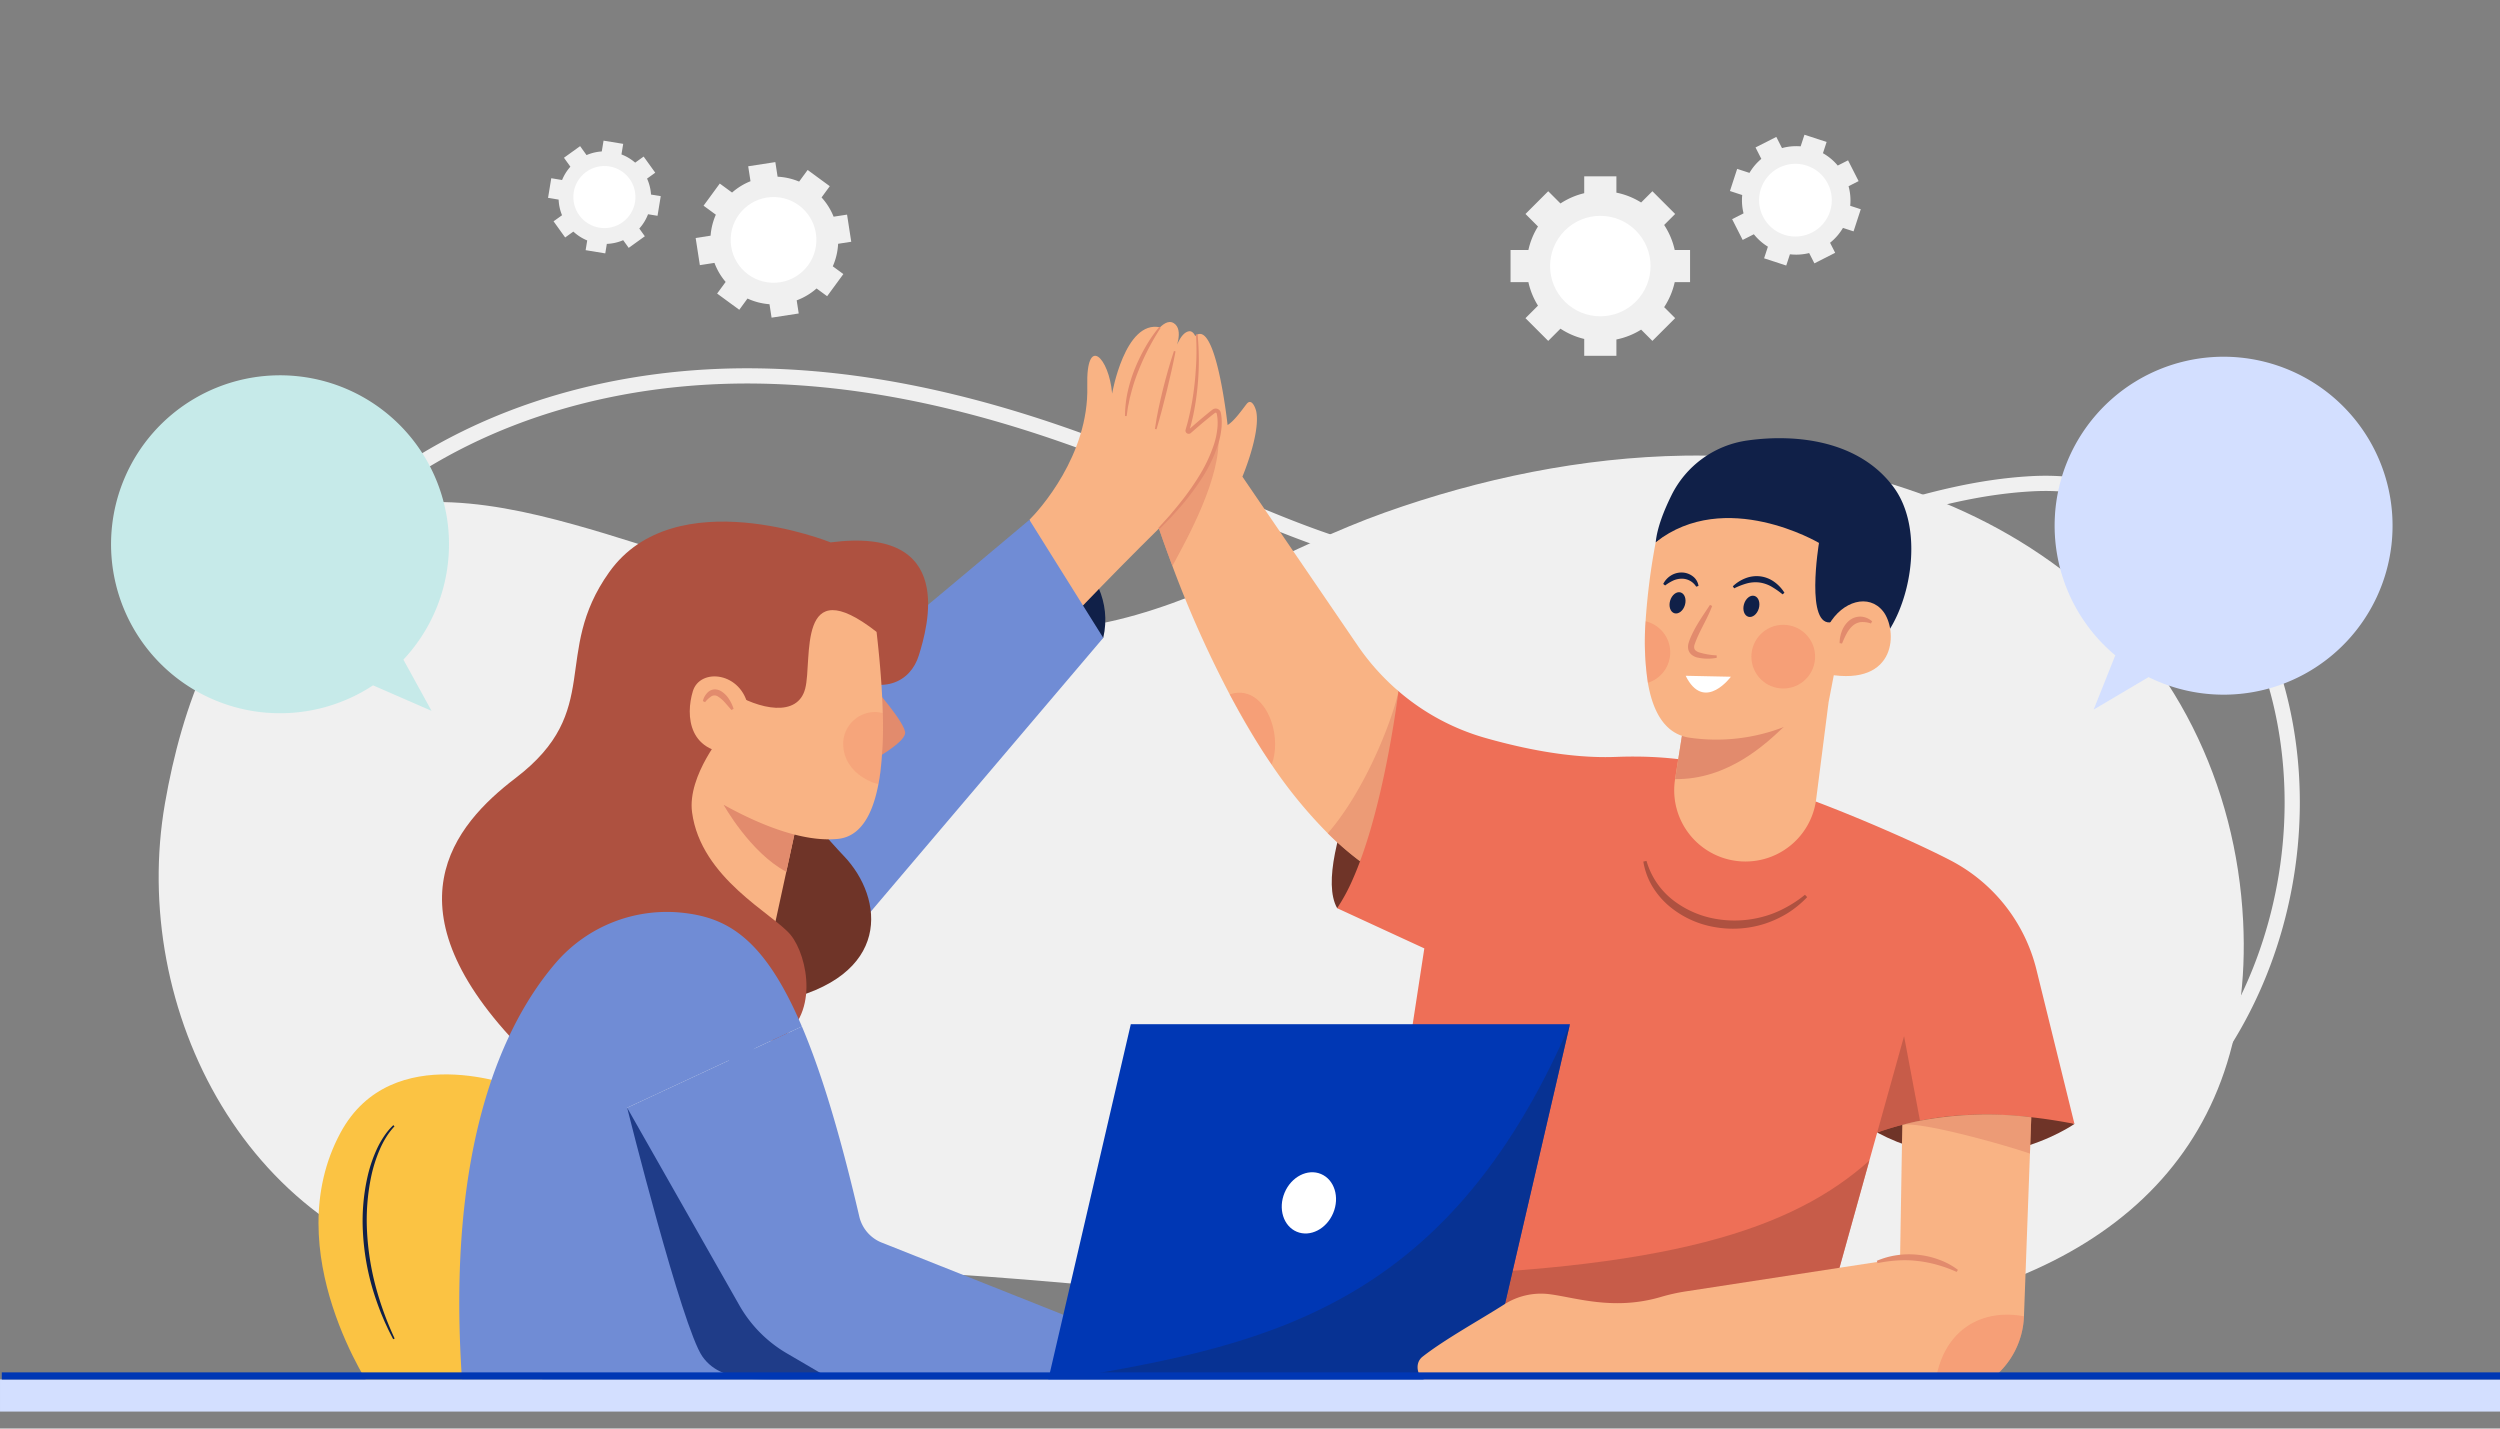 <svg xmlns="http://www.w3.org/2000/svg" width="700.002" height="400" viewBox="0 0 700.002 400">
  <rect x="0" y="0" width="700.002" height="400" fill="#808080" stroke="none"/>
  <g id="_700x400" data-name="700x400" transform="translate(22.998 37.724)">
    <rect id="Rectangle_3177" data-name="Rectangle 3177" width="700" height="400" transform="translate(-22.998 -37.724)" fill="none"/>
    <g id="Group_951" data-name="Group 951" transform="translate(8.003 0)">
      <g id="Group_933" data-name="Group 933" transform="translate(13.425 67.525)">
        <path id="Path_7071" data-name="Path 7071" d="M87.917,379.386c-3.44,68.649,42.4,103.9,108.506,112.268,74.16,9.393,150.305-3.276,224.151-9.72,27.818-2.428,55.729-4.25,83.672-4.1,26.331.145,54.837,7.4,80.7,3.385,64.661-10.042,97.984-76.858,87.906-135.129-6.247-36.133-29.711-70.665-71.238-68.368-29.177,1.618-55.044,14.3-82.917,21.162A203.974,203.974,0,0,1,407,294.707c-17.978-5.887-35.124-14.238-52.619-21.549-34.846-14.543-71.7-25.035-109.221-25.614s-75.87,9.278-106.2,32.36c-31.989,24.34-49.119,61.166-51.039,99.484Z" transform="translate(-77.226 -247.519)" fill="none" stroke="#f0f0f0" stroke-width="4.26"/>
        <path id="Path_7072" data-name="Path 7072" d="M632.862,459.541c3.424,67.817-42.173,102.635-107.939,110.907-73.772,9.278-149.52-3.238-222.981-9.6-27.673-2.4-55.437-4.2-83.236-4.048-26.192.142-54.55,7.314-80.281,3.345-64.322-9.919-97.471-75.925-87.448-133.49C55.661,399.755,66,370,89.243,353.673c23.38-16.426,50.573-12.224,76.2-5.093,46.674,12.988,97.531,37.361,146.985,27.824,28.345-5.467,53.044-21.516,79.962-31.122,26.839-9.576,55.513-15.542,84.046-15.986,37.317-.581,75.472,9.166,105.647,31.967,31.823,24.045,48.862,60.424,50.775,98.278Z" transform="translate(-49.212 -306.968)" fill="#f0f0f0"/>
      </g>
      <g id="Group_937" data-name="Group 937" transform="translate(288.999 55.774)">
        <g id="Group_934" data-name="Group 934">
          <path id="Path_7073" data-name="Path 7073" d="M1868.3,980.641s-25.707,18.128-55.235,2.42l27.619-15.411,27.619,12.991Z" transform="translate(-1607.446 -759.443)" fill="#6f3428"/>
          <path id="Path_7074" data-name="Path 7074" d="M1271.926,571.14s-25.011,46.906-17.181,60.762l28.478-15.809-11.3-44.95Z" transform="translate(-1200.339 -471.104)" fill="#6f3428"/>
          <path id="Path_7075" data-name="Path 7075" d="M1120.177,352.1a86.819,86.819,0,0,1-9.038-7.83,131.305,131.305,0,0,1-15.727-19.219v-.011c-3.211-4.7-6.212-9.608-8.992-14.576a304.514,304.514,0,0,1-18.788-41.044c-4.665-12.391-7.377-21.579-8.1-23.685a2.259,2.259,0,0,0-.175-.442l13.528-38.845c6.539-10.47,10.2,23.51,10.2,23.51,1.8-1.058,3.991-4.166,5.282-5.841,1.454-1.9,2.57,1.1,2.769,2.174,1.129,6.247-3.9,18.125-3.9,18.125L1119.5,291.7a65.311,65.311,0,0,0,6.586,8.154,63.324,63.324,0,0,0,4.861,4.629c2.862,12.156,2.57,35.6-10.773,47.616Z" transform="translate(-1059.36 -204.447)" fill="#f9b384"/>
          <path id="Path_7076" data-name="Path 7076" d="M1258.2,617.694a86.828,86.828,0,0,1-9.038-7.83c10.124-11.6,17.869-30.863,19.811-39.786,1.536,1.629-1.7-1.454,0,0C1271.833,582.235,1271.541,605.677,1258.2,617.694Z" transform="translate(-1197.381 -470.039)" fill="#e28b6d" opacity="0.6"/>
          <path id="Path_7077" data-name="Path 7077" d="M1465.232,692.3c-17.623-3.432-31.515-3.211-43.243-.884a86.005,86.005,0,0,0-12,3.3l-3.549,12.715-7,25.139-4.548,16.333-4.141,14.833-2.327,8.364H1263.412l19.776-128.945L1258.78,631.9a52.071,52.071,0,0,0,4.351-8.05c7.409-16.693,11.39-42,12.833-52.712a64.086,64.086,0,0,0,24.173,13.054c10.645,3.036,23.475,5.666,35.481,5.385.42-.011.827-.025,1.233-.035,27.769-1.083,40.157,7.352,40.157,7.352,6.283,1.244,22.662,7.538,36.96,13.831,6.3,2.758,12.2,5.527,16.671,7.851a47.168,47.168,0,0,1,23.952,30.573l10.634,43.147Z" transform="translate(-1204.377 -471.104)" fill="#ee6f57"/>
          <path id="Path_7078" data-name="Path 7078" d="M1825.065,948.869a86.018,86.018,0,0,0-12,3.3l7.527-27,4.466,23.7Z" transform="translate(-1607.453 -728.552)" fill="#ae5140" opacity="0.6"/>
          <path id="Path_7079" data-name="Path 7079" d="M1160.161,592.83c-3.211-4.7-5.726-8.945-11.761-19.656C1157.866,569.933,1163.524,583.884,1160.161,592.83Z" transform="translate(-1124.109 -472.235)" fill="#ee6f57" opacity="0.3"/>
          <path id="Path_7080" data-name="Path 7080" d="M1437.621,1052.913l-8.362,30.006-4.548,16.333-112.181,8.55-12.751-22.313c82.016-1.689,116.333-13.378,137.841-32.579Z" transform="translate(-1234.192 -821.444)" fill="#ae5140" opacity="0.6"/>
          <path id="Path_7081" data-name="Path 7081" d="M1068.087,344.834c-4.665-12.391-7.377-21.579-8.1-23.685l20.99-13C1081.782,319.982,1072.424,336.844,1068.087,344.834Z" transform="translate(-1059.818 -279.859)" fill="#e28b6d" opacity="0.6"/>
          <path id="Path_7082" data-name="Path 7082" d="M1573.919,745.32a21.441,21.441,0,0,0,7.314,10.9,27.049,27.049,0,0,0,12,5.322,30.3,30.3,0,0,0,13.19-.565,28.49,28.49,0,0,0,6.22-2.447,33.219,33.219,0,0,0,5.644-3.727l.622.663a28.757,28.757,0,0,1-5.453,4.474,30.249,30.249,0,0,1-6.457,2.987,29.18,29.18,0,0,1-14.18.895,26.69,26.69,0,0,1-12.852-6.1,22.526,22.526,0,0,1-4.564-5.522,19.852,19.852,0,0,1-2.373-6.689l.889-.194Z" transform="translate(-1432.898 -597.766)" fill="#ae5140"/>
        </g>
        <g id="Group_936" data-name="Group 936" transform="translate(140.575 29.196)">
          <path id="Path_7083" data-name="Path 7083" d="M1647.949,582.41l-3.478,27.188a19.956,19.956,0,0,1-39.751-2.488,20.7,20.7,0,0,1,.245-3.154l.628-3.977,2.455-15.506,13.82-.709,26.083-1.35Z" transform="translate(-1596.517 -508.495)" fill="#f9b384"/>
          <path id="Path_7084" data-name="Path 7084" d="M1585.76,340.589c.387-4.008,2.261-8.784,4.4-13.117a28.032,28.032,0,0,1,21.126-15.345c13.728-1.978,31.474-.049,41.139,13.133,10.9,14.862,1.841,44.579-9.84,47.114S1585.76,340.589,1585.76,340.589Z" transform="translate(-1582.729 -311.466)" fill="#102048"/>
          <path id="Path_7085" data-name="Path 7085" d="M1635.983,592.981c-4.665,4.42-15.413,14.762-30.363,14.565l3.083-19.487,13.82-.709,13.46,5.631Z" transform="translate(-1597.171 -512.087)" fill="#e28b6d"/>
          <path id="Path_7086" data-name="Path 7086" d="M1633.356,384.365l-2.081,10.83-.513,2.652-2.049,10.656-1.176,6.108-1.454,7.538-7.109,4.269a31.539,31.539,0,0,1-5.513,2.712.011.011,0,0,1-.011.011,52.236,52.236,0,0,1-26.129,2.979,11.181,11.181,0,0,1-2.3-.546c-5.492-1.874-8.307-7.655-9.54-14.857a78.371,78.371,0,0,1-.641-17.206,183.636,183.636,0,0,1,2.837-22.149c12.227-10.923,28.92-12.912,41.3-15.332l14.38,22.337Z" transform="translate(-1574.651 -348.236)" fill="#f9b384"/>
          <path id="Path_7087" data-name="Path 7087" d="M1585.76,361.237c19.476-15.329,45.711.2,45.711.2s-4.013,24.143,3.743,22.152,15.626-18.133,15.626-18.133l-17.751-25.595-38.834,6.689Z" transform="translate(-1582.729 -332.114)" fill="#102048"/>
          <path id="Path_7088" data-name="Path 7088" d="M1762.684,485.532c3.817-6.7,11.245-8.85,15.236-3.767s4.146,21.074-15.49,17.621Z" transform="translate(-1711.203 -433.264)" fill="#f9b384"/>
          <g id="Group_935" data-name="Group 935" transform="translate(0.003 37.607)">
            <path id="Path_7089" data-name="Path 7089" d="M1625.664,482.843c-1.263,3.416-3.219,6.457-4.5,9.66-.147.387-.336.832-.428,1.173a1.911,1.911,0,0,0-.1.919,1.115,1.115,0,0,0,.352.682,3.138,3.138,0,0,0,.895.529,20.236,20.236,0,0,0,5.044.876l.016.682a13.17,13.17,0,0,1-5.576-.115,4.139,4.139,0,0,1-1.449-.742,2.746,2.746,0,0,1-.955-1.591,3.6,3.6,0,0,1,.112-1.721,10.61,10.61,0,0,1,.48-1.345c1.432-3.437,3.56-6.332,5.494-9.311l.611.306Z" transform="translate(-1606.835 -473.477)" fill="#e28b6d"/>
            <path id="Path_7090" data-name="Path 7090" d="M1680.042,476.709c-.478,1.61-1.79,2.643-2.933,2.305s-1.683-1.918-1.208-3.53,1.79-2.643,2.933-2.305S1680.517,475.1,1680.042,476.709Z" transform="translate(-1648.157 -466.623)" fill="#102048"/>
            <ellipse id="Ellipse_87" data-name="Ellipse 87" cx="3.042" cy="2.158" rx="3.042" ry="2.158" transform="translate(6.2 10.799) rotate(-73.52)" fill="#102048"/>
            <path id="Path_7091" data-name="Path 7091" d="M1664.87,455.9a10.78,10.78,0,0,1,3.456-2.226,8.645,8.645,0,0,1,4.231-.567,8.54,8.54,0,0,1,3.967,1.582,10.687,10.687,0,0,1,2.8,3.012l-.513.45a24.456,24.456,0,0,0-3.113-2.169,9.458,9.458,0,0,0-3.358-1.151,9.288,9.288,0,0,0-3.547.259,20.5,20.5,0,0,0-3.536,1.372l-.387-.562Z" transform="translate(-1640.26 -452.031)" fill="#102048"/>
            <path id="Path_7092" data-name="Path 7092" d="M1602.674,453.286a4.718,4.718,0,0,0-4.092-2.232,5.877,5.877,0,0,0-2.354.524,12.571,12.571,0,0,0-2.256,1.375l-.532-.426a5.89,5.89,0,0,1,2.054-2.294,5.567,5.567,0,0,1,3.094-.914,5.162,5.162,0,0,1,3.1,1.039,4.083,4.083,0,0,1,1.634,2.717l-.649.213Z" transform="translate(-1588.317 -449.319)" fill="#102048"/>
            <path id="Path_7093" data-name="Path 7093" d="M1616.49,555.32l12.661.267s-7.019,9.521-12.173.66l-.486-.928Z" transform="translate(-1605.079 -526.402)" fill="#fff"/>
            <path id="Path_7094" data-name="Path 7094" d="M1774.48,502.012a9.6,9.6,0,0,1,.592-3.249,7.1,7.1,0,0,1,1.915-2.9,4.9,4.9,0,0,1,3.418-1.269,5.1,5.1,0,0,1,3.181,1.334l-.341.589a6.987,6.987,0,0,0-2.807-.39,4.271,4.271,0,0,0-2.305,1.042,7.977,7.977,0,0,0-1.7,2.21c-.475.859-.862,1.792-1.277,2.761l-.671-.128Z" transform="translate(-1719.968 -482.242)" fill="#e28b6d"/>
            <circle id="Ellipse_88" data-name="Ellipse 88" cx="8.918" cy="8.918" r="8.918" transform="translate(29.815 14.645)" fill="#ee6f57" opacity="0.3"/>
            <path id="Path_7095" data-name="Path 7095" d="M1581.746,508.119a8.951,8.951,0,0,1-6.258,8.517,78.371,78.371,0,0,1-.641-17.206A8.92,8.92,0,0,1,1581.746,508.119Z" transform="translate(-1574.661 -485.759)" fill="#ee6f57" opacity="0.3"/>
          </g>
        </g>
      </g>
      <g id="Group_939" data-name="Group 939" transform="translate(154.921 52.44)">
        <path id="Path_7096" data-name="Path 7096" d="M942.9,395.253s25.39,12.429,20.684,33.048L946.79,433,942.9,395.25Z" transform="translate(-840.592 -339.863)" fill="#102048"/>
        <path id="Path_7097" data-name="Path 7097" d="M942.9,247.613c2.725-2.684,16.7-18.123,16.21-37.421-.371-14.633,6.119-8.023,6.954,2.073,0,0,3.568-20.651,13.406-18.559l-2.892,3.958s3.729-6.995,6.741-5.123.284,7.854.284,7.854,1.4-5.189,3.986-5.584,4.949,7.734-.824,28.945c0,0,6.255-6.2,8.724-7.248s2.305,15.182-15.225,32.453-29.93,30.631-29.93,30.631L942.9,247.608Z" transform="translate(-840.592 -192.224)" fill="#f9b384"/>
        <path id="Path_7098" data-name="Path 7098" d="M567.88,479.865c.617.952,102.308-84.605,102.308-84.605l20.684,33.048-103.8,122.231Z" transform="translate(-567.88 -339.87)" fill="#708cd5"/>
        <g id="Group_938" data-name="Group 938" transform="translate(129.078 1.344)">
          <path id="Path_7099" data-name="Path 7099" d="M1051.009,197.431c-1.211,1.869-2.333,3.811-3.364,5.783a64.333,64.333,0,0,0-2.78,6.067,49.987,49.987,0,0,0-2.1,6.318l-.417,1.615-.322,1.634c-.276,1.086-.333,2.2-.54,3.3l-.453-.025a32.084,32.084,0,0,1,.745-6.763,41.341,41.341,0,0,1,2.021-6.509,49.694,49.694,0,0,1,2.99-6.114,39.832,39.832,0,0,1,3.866-5.59l.36.278Z" transform="translate(-1041.03 -197.15)" fill="#e28b6d"/>
          <path id="Path_7100" data-name="Path 7100" d="M1077.52,222.095c-.338,1.844-.737,3.675-1.143,5.5s-.865,3.639-1.282,5.464l-1.386,5.437c-.488,1.806-.971,3.612-1.514,5.407l-.445-.1c.243-1.866.6-3.707.969-5.546.387-1.833.813-3.658,1.255-5.478.477-1.811.922-3.631,1.448-5.429s1.048-3.6,1.656-5.374l.439.115Z" transform="translate(-1063.369 -215.206)" fill="#e28b6d"/>
          <path id="Path_7101" data-name="Path 7101" d="M1086.251,204.79a76.379,76.379,0,0,1-.565,19.11c-.259,1.58-.532,3.159-.911,4.717-.18.78-.374,1.558-.6,2.33l-.161.581-.074.27a.178.178,0,0,0-.022-.134.192.192,0,0,0-.265-.052l.409-.36q1.788-1.584,3.615-3.129l1.85-1.525c.327-.259.6-.48.985-.761a1.458,1.458,0,0,1,2.248.974l.117.619c.044.415.115.829.12,1.241a10.489,10.489,0,0,1,.014,1.239,10.84,10.84,0,0,1-.079,1.228,22.338,22.338,0,0,1-1.021,4.766,40.127,40.127,0,0,1-4.138,8.705,73.463,73.463,0,0,1-5.666,7.74c-1.026,1.222-2.122,2.384-3.178,3.579l-3.336,3.424-.325-.319,3.192-3.527c1.007-1.225,2.049-2.417,3.02-3.667a72.531,72.531,0,0,0,5.432-7.75,41.79,41.79,0,0,0,3.945-8.512,21.093,21.093,0,0,0,.941-4.542,10.119,10.119,0,0,0,.065-1.149,9.408,9.408,0,0,0-.019-1.143c-.005-.382-.076-.753-.115-1.129l-.106-.551c-.036-.177-.041-.158-.1-.226a.319.319,0,0,0-.387-.035l-.9.693-1.839,1.495c-1.217,1.012-2.42,2.046-3.615,3.088l-.491.423a.907.907,0,0,1-1.3-.259.918.918,0,0,1-.1-.707l.085-.306.161-.567c.224-.753.42-1.517.6-2.283.376-1.53.685-3.077.969-4.63a86.486,86.486,0,0,0,1.069-9.417,69.644,69.644,0,0,0,.022-9.485l.453-.046Z" transform="translate(-1065.929 -202.706)" fill="#e28b6d"/>
        </g>
      </g>
      <g id="Group_941" data-name="Group 941" transform="translate(58.179 108.326)">
        <g id="Group_940" data-name="Group 940" transform="translate(0 154.782)">
          <path id="Path_7102" data-name="Path 7102" d="M268.941,968.07s-35.135-13.859-49.482,12.656c-18.041,33.34,9.068,72.515,9.068,72.515h47.687Z" transform="translate(-213.265 -964.45)" fill="#fbc343"/>
          <path id="Path_7103" data-name="Path 7103" d="M267.5,1016.907a18.865,18.865,0,0,0-2.346,3.066,25.472,25.472,0,0,0-1.784,3.437,39.482,39.482,0,0,0-2.36,7.388,59.927,59.927,0,0,0-1.2,15.468,74.9,74.9,0,0,0,2.393,15.373,89.823,89.823,0,0,0,5.342,14.672l-.406.2c-.595-1.17-1.225-2.327-1.757-3.527-.273-.6-.567-1.187-.818-1.8l-.772-1.817c-.966-2.447-1.836-4.935-2.57-7.469a68.529,68.529,0,0,1-2.57-15.588,56.286,56.286,0,0,1,1.4-15.744,39.032,39.032,0,0,1,2.6-7.491,26.051,26.051,0,0,1,1.967-3.456,17.641,17.641,0,0,1,2.562-3.047l.316.327Z" transform="translate(-246.224 -1002.359)" fill="#102048"/>
        </g>
        <path id="Path_7104" data-name="Path 7104" d="M451.76,439.208c11.521,7.03,19.487,2.851,21.814-4.739s10.833-36.177-24.722-31.569c0,0-43.57-17.569-62.009,8.351-16.265,22.864-1.342,38.67-26.195,57.63-17.329,13.22-36.976,36.447,1.994,76.168l42.269-11.643Z" transform="translate(-305.455 -397.082)" fill="#ae5140"/>
        <path id="Path_7105" data-name="Path 7105" d="M641.286,673.01c.862,4.024,10.184,14.44,13.916,18.346,11.278,11.813,13.768,33.97-18.39,40.744L618.72,689.957l22.567-16.944Z" transform="translate(-508.109 -597.735)" fill="#6f3428"/>
        <path id="Path_7106" data-name="Path 7106" d="M593.514,650.618l-3.8,17.509L583.8,695.372l-32.98-6.97,7.759-53.432,33.632,15.067Z" transform="translate(-458.733 -570.073)" fill="#f9b384"/>
        <path id="Path_7107" data-name="Path 7107" d="M781.7,565.44s9.518,10.672,9.183,13.387-9.183,7.584-9.183,7.584Z" transform="translate(-626.627 -519.511)" fill="#e28b6d"/>
        <path id="Path_7108" data-name="Path 7108" d="M650.417,689.014l-3.8,17.509c-10.143-5.4-17.544-18.753-17.544-18.753l20.043.663,1.3.581Z" transform="translate(-515.636 -608.468)" fill="#e28b6d"/>
        <path id="Path_7109" data-name="Path 7109" d="M628.443,505.051c-1.337,10.146-4.711,17.94-11.924,18.635-19.939,1.931-48.639-20.406-48.639-20.406l1.547-40.9L591.112,449l35.1,6.515c.42,4.619,2.57,18.742,2.919,32.947A109.551,109.551,0,0,1,628.443,505.051Z" transform="translate(-471.139 -434.836)" fill="#f9b384"/>
        <path id="Path_7110" data-name="Path 7110" d="M606.132,446.819l-4.327,3.331c-22.558-17.6-17.882,7.756-19.975,15.875s-12.786,5.98-21.126.734l-1.49,11.365-25.071.791-1.454-31.771,25-19.544,46.279,9.027Z" transform="translate(-445.549 -419.274)" fill="#ae5140"/>
        <path id="Path_7111" data-name="Path 7111" d="M530.087,669.146c12.314-6.6,8.823-23.849,4.029-29.75s-25.164-15.8-27.633-34.382c-1.375-10.334,9.074-22.534,9.074-22.534L494.365,571.11,472.65,605.252l16.385,58.634,41.055,5.257Z" transform="translate(-401.888 -523.634)" fill="#ae5140"/>
        <path id="Path_7112" data-name="Path 7112" d="M461.879,928.568l-103.364.071C354,862.457,370.5,828.615,384.76,811.993a41.047,41.047,0,0,1,36.226-13.959c11.9,1.465,22.231,7.12,32.7,31.76l-48.931,22.755,31.411,55.306a36.377,36.377,0,0,0,13.239,13.425l12.47,7.295Z" transform="translate(-318.338 -688.426)" fill="#708cd5"/>
        <path id="Path_7113" data-name="Path 7113" d="M530.05,998.68s15.381,61.559,21.08,69.661c5.934,8.435,18.674,6.315,40.88,6.365h0l-28.053-62.494L530.05,998.683" transform="translate(-443.629 -834.56)" fill="#1f3c88"/>
        <path id="Path_7114" data-name="Path 7114" d="M655.533,997.317l-4.444,16.357-59.079.376h-4.84l-12.47-7.295a36.4,36.4,0,0,1-13.239-13.425L530.05,938.025l48.931-22.755c5.257,12.342,10.538,29.469,16.066,53.2a10.431,10.431,0,0,0,5.98,7.188Z" transform="translate(-443.629 -773.905)" fill="#708cd5"/>
        <path id="Path_7115" data-name="Path 7115" d="M610.688,564.6c-1.776-9.857-13.471-11.161-15.506-4.5s-1.539,18.1,13.149,17.424l2.357-12.92Z" transform="translate(-490.36 -512.62)" fill="#f9b384"/>
        <path id="Path_7116" data-name="Path 7116" d="M615.8,575.051l-1.831-2.09a8.783,8.783,0,0,0-1.893-1.65,1.714,1.714,0,0,0-1.811-.153,7.469,7.469,0,0,0-1.858,1.7l-.611-.306a4.788,4.788,0,0,1,1.64-2.684,2.9,2.9,0,0,1,1.784-.6,3.6,3.6,0,0,1,1.735.543,7.033,7.033,0,0,1,2.191,2.237,10.539,10.539,0,0,1,1.249,2.671l-.6.33Z" transform="translate(-500.168 -522.296)" fill="#e28b6d"/>
        <path id="Path_7117" data-name="Path 7117" d="M761.648,612.649c-.5.1-9.878-2.586-9.878-11.42a8.968,8.968,0,0,1,8.836-8.73,7.9,7.9,0,0,1,2.245.314C762.99,598.537,762.87,607.111,761.648,612.649Z" transform="translate(-604.862 -539.189)" fill="#ee6f57" opacity="0.2"/>
      </g>
      <g id="Group_942" data-name="Group 942" transform="translate(262.393 249.059)">
        <path id="Path_7118" data-name="Path 7118" d="M1084.8,1012.994H961.84L985.067,912.95h122.959Z" transform="translate(-961.837 -912.95)" fill="#0037b4"/>
        <path id="Path_7119" data-name="Path 7119" d="M1084.789,1012.994l23.227-100.044c-35.146,81.329-87.369,90.343-146.186,100.044" transform="translate(-961.83 -912.95)" fill="#0d2f7d" opacity="0.6"/>
        <ellipse id="Ellipse_89" data-name="Ellipse 89" cx="8.765" cy="7.377" rx="8.765" ry="7.377" transform="translate(62.904 55.252) rotate(-67.25)" fill="#fff"/>
      </g>
      <g id="Group_943" data-name="Group 943" transform="translate(365.92 274.368)">
        <path id="Path_7120" data-name="Path 7120" d="M1513.156,1006.486l-.371,10.167-1.675,45.567v.057a23.187,23.187,0,0,1-9.1,17.509h-51.233l-107,.36c-1.907,0-3.863-4.444-1.037-6.643,6.247-4.886,16.03-10.26,22.837-14.611a19.049,19.049,0,0,1,12.658-2.873c7.363.941,17.986,4.676,31.2.78a53.356,53.356,0,0,1,6.968-1.558l43.068-6.618,16.949-2.605.477-28.71.15-8.689c1.618-.431,3.268-.813,4.968-1.151a101,101,0,0,1,31.144-.977Z" transform="translate(-1341.32 -1005.74)" fill="#f9b384"/>
        <path id="Path_7121" data-name="Path 7121" d="M1874.949,1006.472l-.371,10.167c-6.258-2.2-30.434-9.074-35.738-8.04h0c1.618-.431,3.268-.813,4.968-1.151a101.006,101.006,0,0,1,31.144-.977Z" transform="translate(-1703.114 -1005.726)" fill="#e28b6d" opacity="0.6"/>
        <path id="Path_7122" data-name="Path 7122" d="M1897.944,1211.529v.057a23.187,23.187,0,0,1-9.1,17.509H1873.28c2.723-14.972,14.066-19.626,24.662-17.566Z" transform="translate(-1728.158 -1155.049)" fill="#ee6f57" opacity="0.3"/>
        <path id="Path_7123" data-name="Path 7123" d="M1812.673,1150.923a22.213,22.213,0,0,1,5.71-1.585,22.9,22.9,0,0,1,5.969-.082,23.5,23.5,0,0,1,5.805,1.372,19.578,19.578,0,0,1,5.23,2.837l-.376.567a36.875,36.875,0,0,0-5.331-1.95,33.379,33.379,0,0,0-5.524-1.1,30.254,30.254,0,0,0-5.625-.164,41.136,41.136,0,0,0-5.65.753l-.21-.649Z" transform="translate(-1684.083 -1109.987)" fill="#e28b6d"/>
      </g>
      <g id="Group_944" data-name="Group 944" transform="translate(-29.005 348.516)">
        <rect id="Rectangle_3176" data-name="Rectangle 3176" width="700" height="9" transform="translate(-1.994)" fill="#d3dfff"/>
        <line id="Line_137" data-name="Line 137" x2="699.5" transform="translate(-1.494 -0.975)" fill="none" stroke="#0037b4" stroke-width="2"/>
      </g>
      <path id="Path_7124" data-name="Path 7124" d="M93.921,285.345a47.311,47.311,0,1,0-20.469,48.161l16.382,7.142-7.881-14.336a47.272,47.272,0,0,0,11.971-40.965Z" transform="translate(-0.003 -179.335)" fill="#c6eae9"/>
      <path id="Path_7125" data-name="Path 7125" d="M1995.257,272.076a47.312,47.312,0,1,1,26.219,45.286l-15.381,9.1,6.065-15.193a47.284,47.284,0,0,1-16.9-39.189Z" transform="translate(-1450.875 -165.494)" fill="#d3dfff"/>
      <g id="Group_947" data-name="Group 947" transform="translate(391.954)">
        <g id="Group_945" data-name="Group 945" transform="translate(0 11.646)">
          <path id="Path_7126" data-name="Path 7126" d="M1487.015,72.325V63.314h-4.3a20.8,20.8,0,0,0-2.957-7l3.08-3.08-6.37-6.37-3.156,3.156a20.87,20.87,0,0,0-6.924-2.761V42.69h-9.011v4.728a20.828,20.828,0,0,0-6.651,2.875l-3.429-3.429-6.37,6.37,3.505,3.506a20.917,20.917,0,0,0-2.684,6.575h-5v9.011h5a20.851,20.851,0,0,0,2.684,6.575l-3.505,3.506,6.37,6.37,3.429-3.429a20.828,20.828,0,0,0,6.651,2.875v4.728h9.011V88.377a20.87,20.87,0,0,0,6.924-2.761l3.156,3.156,6.37-6.37-3.08-3.08a20.875,20.875,0,0,0,2.957-7h4.3Z" transform="translate(-1436.75 -42.69)" fill="#f0f0f0"/>
          <circle id="Ellipse_90" data-name="Ellipse 90" cx="14.063" cy="14.063" r="14.063" transform="translate(5.248 25.131) rotate(-45)" fill="#fff"/>
        </g>
        <g id="Group_946" data-name="Group 946" transform="translate(61.433)">
          <path id="Path_7127" data-name="Path 7127" d="M1696.549,27.065l2.024-6.2-2.96-.966a15.074,15.074,0,0,0-.464-5.483l2.813-1.43-2.954-5.819-2.884,1.465a15.082,15.082,0,0,0-4.147-3.456l1.029-3.148L1682.8,0l-1.064,3.255a15.087,15.087,0,0,0-5.224.486l-1.59-3.132L1669.1,3.563l1.626,3.2a15.052,15.052,0,0,0-3.325,3.923l-3.44-1.124-2.024,6.2,3.44,1.124a15.065,15.065,0,0,0,.371,5.129l-3.2,1.626,2.954,5.819,3.132-1.59a15.17,15.17,0,0,0,3.931,3.476l-1.064,3.255,6.2,2.024,1.029-3.148a15.1,15.1,0,0,0,5.388-.346l1.465,2.884,5.819-2.954-1.43-2.813a15.136,15.136,0,0,0,3.609-4.155l2.96.966Z" transform="translate(-1661.94 0)" fill="#f0f0f0"/>
          <circle id="Ellipse_91" data-name="Ellipse 91" cx="10.184" cy="10.184" r="10.184" transform="translate(4.951 23.635) rotate(-66.65)" fill="#fff"/>
        </g>
      </g>
      <g id="Group_950" data-name="Group 950" transform="translate(122.454 1.659)">
        <g id="Group_948" data-name="Group 948" transform="translate(41.327 5.999)">
          <path id="Path_7128" data-name="Path 7128" d="M637.178,65.627l4.542-6.2-2.96-2.169a17.792,17.792,0,0,0,1.492-6.31l3.675-.567-1.173-7.6-3.765.581a17.751,17.751,0,0,0-3.375-5.391l2.305-3.148-6.2-4.542-2.384,3.257a17.771,17.771,0,0,0-6.029-1.372l-.633-4.092-7.6,1.173.647,4.182a17.8,17.8,0,0,0-5.164,3.173l-3.44-2.521-4.542,6.2,3.44,2.521a17.78,17.78,0,0,0-1.468,5.879l-4.182.647,1.173,7.6,4.092-.633a17.777,17.777,0,0,0,3.129,5.333l-2.384,3.257,6.2,4.542,2.305-3.148a17.808,17.808,0,0,0,6.16,1.59l.581,3.765,7.6-1.173-.568-3.675a17.8,17.8,0,0,0,5.565-3.328Z" transform="translate(-600.36 -28.07)" fill="#f0f0f0"/>
          <circle id="Ellipse_92" data-name="Ellipse 92" cx="12.001" cy="12.001" r="12.001" transform="matrix(0.046, -0.999, 0.999, 0.046, 9.266, 33.228)" fill="#fff"/>
        </g>
        <g id="Group_949" data-name="Group 949">
          <path id="Path_7129" data-name="Path 7129" d="M471.45,36.1l4.523-3.249-1.552-2.158a12.917,12.917,0,0,0,2.447-4.008l2.657.434.9-5.5-2.723-.445a12.892,12.892,0,0,0-1.11-4.471l2.294-1.648-3.249-4.523-2.373,1.705a12.9,12.9,0,0,0-3.841-2.3l.486-2.96-5.5-.9-.494,3.025a12.844,12.844,0,0,0-4.267,1.023l-1.8-2.507-4.523,3.249,1.8,2.507A12.88,12.88,0,0,0,452.8,17.1L449.77,16.6l-.9,5.5,2.96.486a12.932,12.932,0,0,0,.955,4.376l-2.373,1.705,3.249,4.523,2.294-1.648a12.867,12.867,0,0,0,3.882,2.48l-.445,2.723,5.5.9.434-2.657a12.915,12.915,0,0,0,4.58-1.039l1.552,2.158Z" transform="translate(-448.87 -6.08)" fill="#f0f0f0"/>
          <circle id="Ellipse_93" data-name="Ellipse 93" cx="8.692" cy="8.692" r="8.692" transform="translate(5.283 9.391) rotate(-13.62)" fill="#fff"/>
        </g>
      </g>
    </g>
  </g>
</svg>
